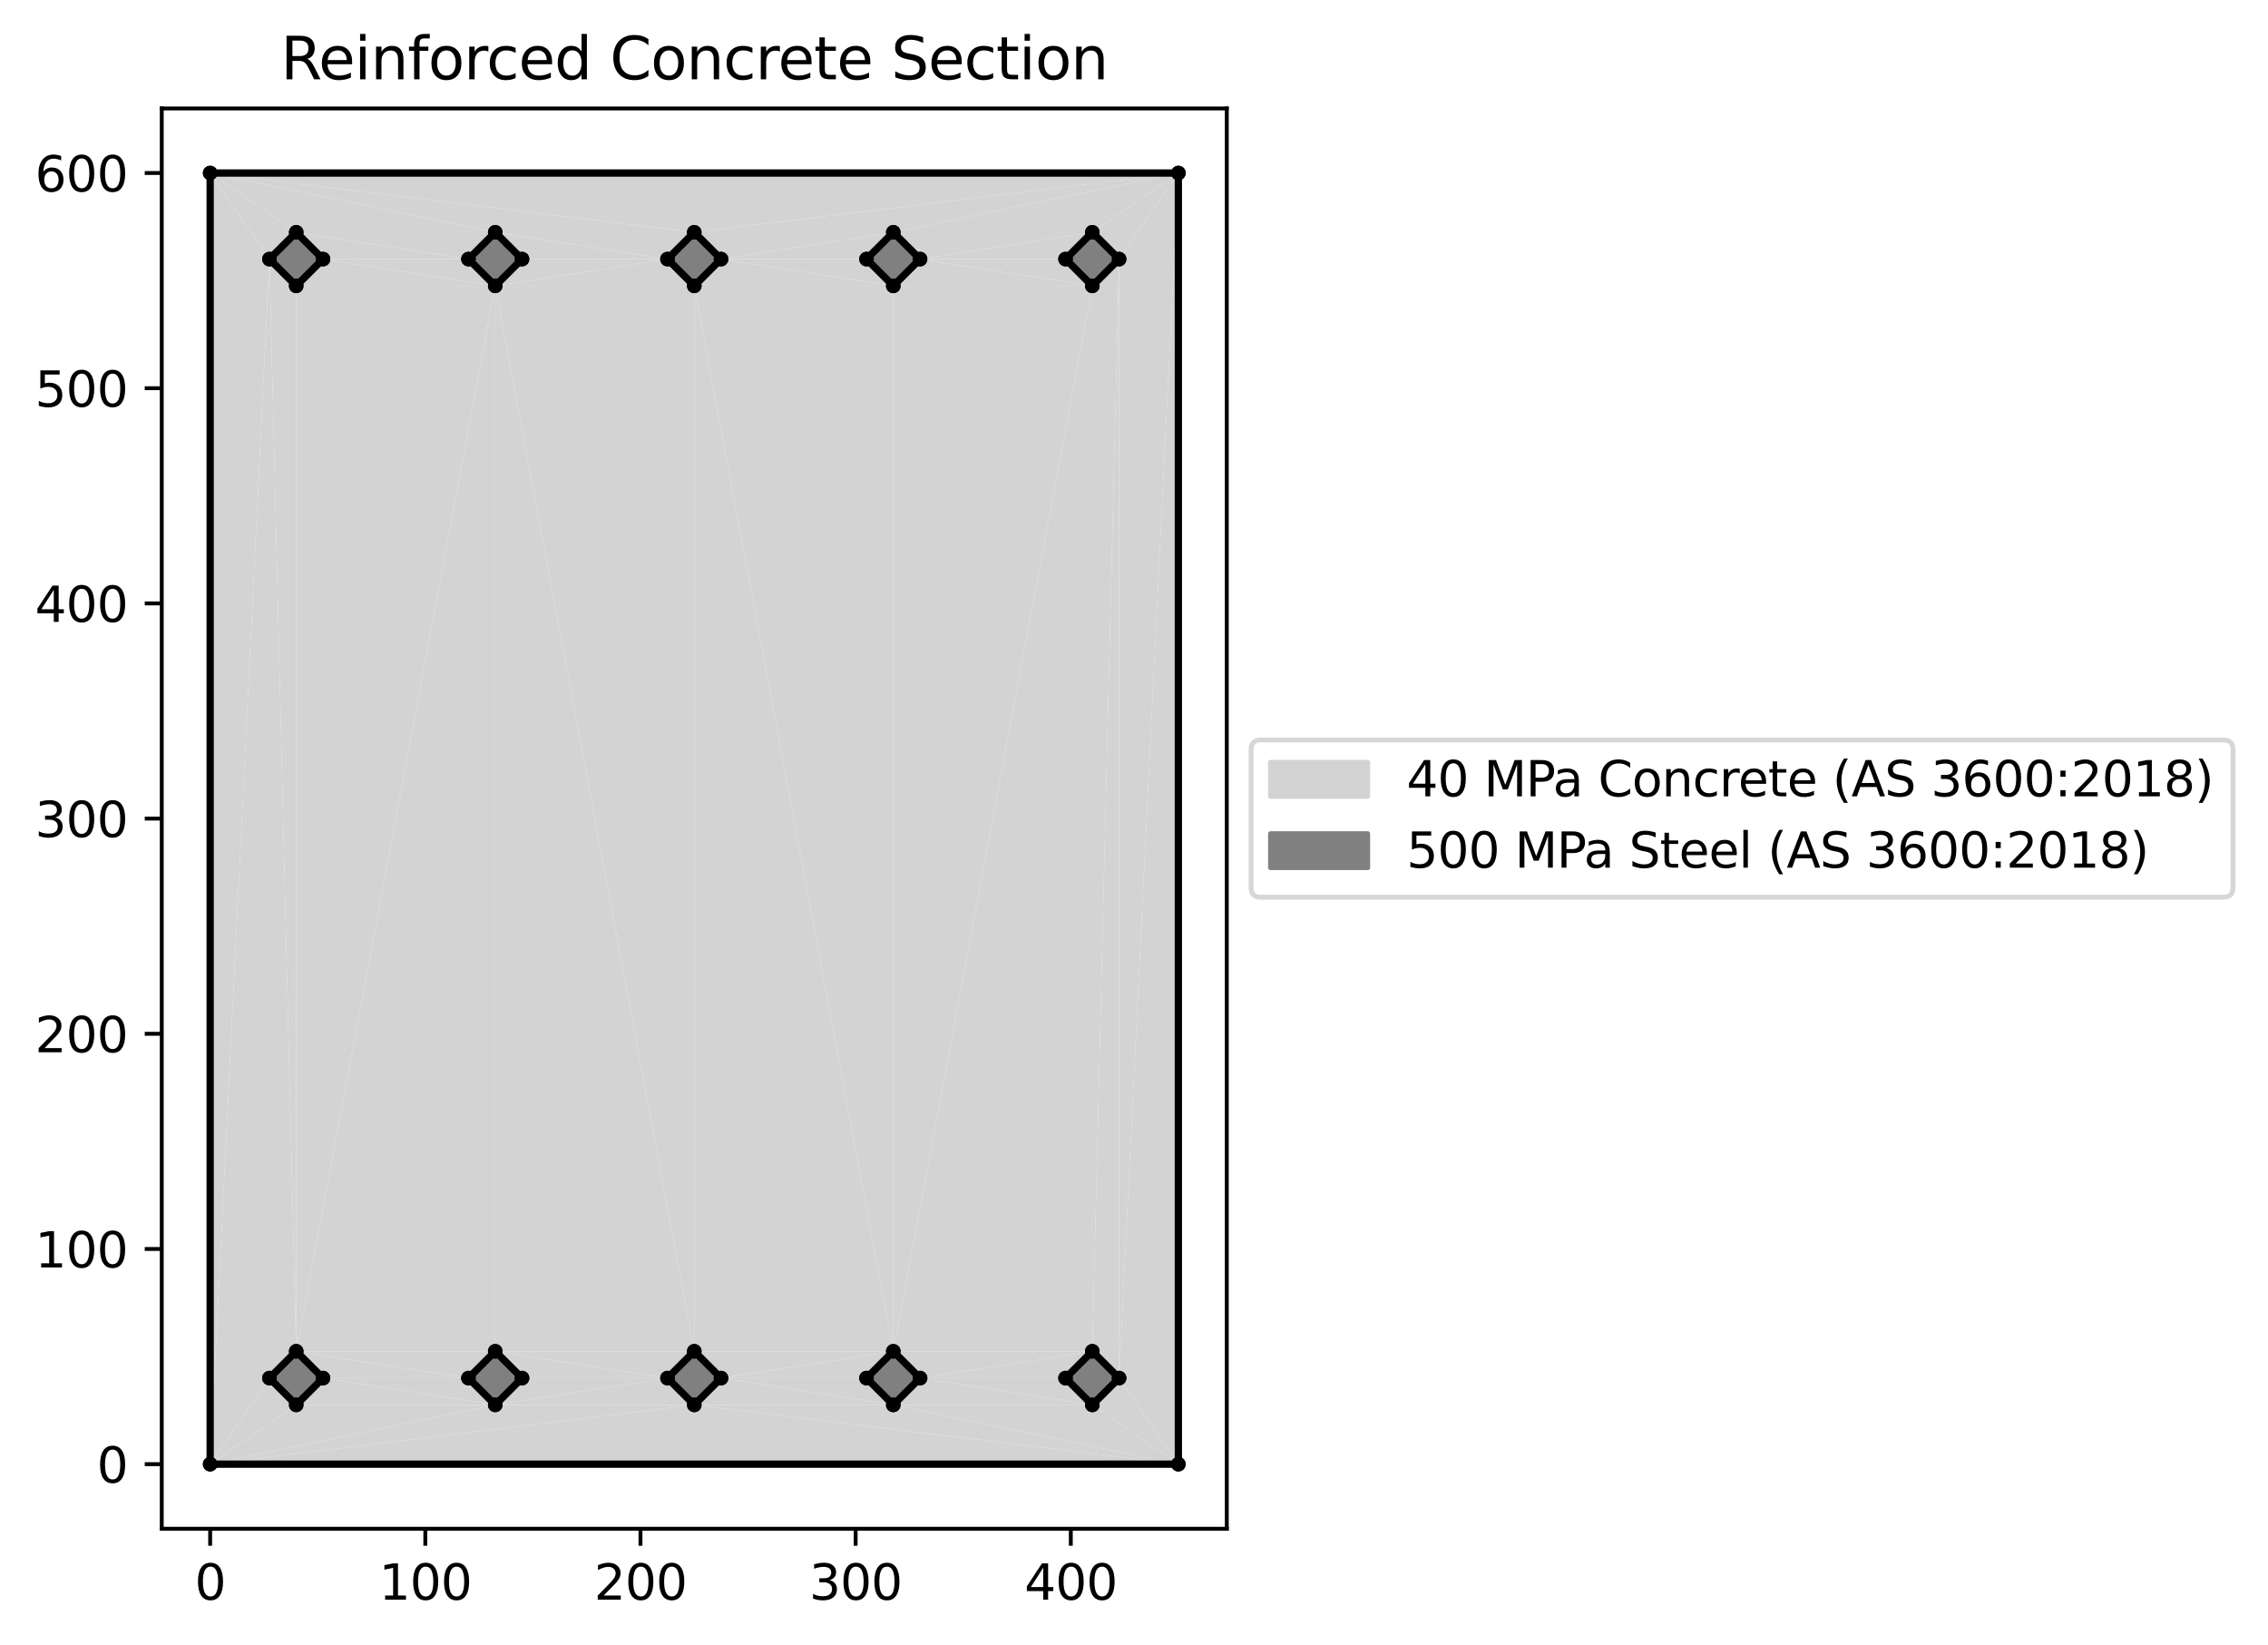 <?xml version="1.0" encoding="utf-8" standalone="no"?>
<!DOCTYPE svg PUBLIC "-//W3C//DTD SVG 1.1//EN"
  "http://www.w3.org/Graphics/SVG/1.1/DTD/svg11.dtd">
<svg xmlns:xlink="http://www.w3.org/1999/xlink" width="466.759pt" height="338.446pt" viewBox="0 0 466.759 338.446" xmlns="http://www.w3.org/2000/svg" version="1.1">
 <defs>
  <style type="text/css">*{stroke-linejoin: round; stroke-linecap: butt}</style>
 </defs>
 <g id="figure_1">
  <g id="patch_1">
   <path d="M 0 338.446 
L 466.759 338.446 
L 466.759 0 
L 0 0 
z
" style="fill: #ffffff"/>
  </g>
  <g id="axes_1">
   <g id="patch_2">
    <path d="M 33.288 314.568 
L 252.475 314.568 
L 252.475 22.318 
L 33.288 22.318 
z
" style="fill: #ffffff"/>
   </g>
   <g id="PolyCollection_1">
    <path d="M 43.251 301.284 
L 60.963 289.085 
L 55.45 283.572 
z
" clip-path="url(#p1fd5c9c5f3)" style="fill: #d3d3d3"/>
    <path d="M 60.963 289.085 
L 43.251 301.284 
L 101.922 289.085 
z
" clip-path="url(#p1fd5c9c5f3)" style="fill: #d3d3d3"/>
    <path d="M 60.963 278.059 
L 66.476 283.572 
L 96.409 283.572 
z
" clip-path="url(#p1fd5c9c5f3)" style="fill: #d3d3d3"/>
    <path d="M 55.45 283.572 
L 60.963 278.059 
L 55.45 53.314 
z
" clip-path="url(#p1fd5c9c5f3)" style="fill: #d3d3d3"/>
    <path d="M 60.963 289.085 
L 101.922 289.085 
L 66.476 283.572 
z
" clip-path="url(#p1fd5c9c5f3)" style="fill: #d3d3d3"/>
    <path d="M 43.251 301.284 
L 55.45 283.572 
L 55.45 53.314 
z
" clip-path="url(#p1fd5c9c5f3)" style="fill: #d3d3d3"/>
    <path d="M 101.922 289.085 
L 96.409 283.572 
L 66.476 283.572 
z
" clip-path="url(#p1fd5c9c5f3)" style="fill: #d3d3d3"/>
    <path d="M 142.881 289.085 
L 101.922 289.085 
L 43.251 301.284 
z
" clip-path="url(#p1fd5c9c5f3)" style="fill: #d3d3d3"/>
    <path d="M 137.368 283.572 
L 101.922 289.085 
L 142.881 289.085 
z
" clip-path="url(#p1fd5c9c5f3)" style="fill: #d3d3d3"/>
    <path d="M 101.922 278.059 
L 107.435 283.572 
L 137.368 283.572 
z
" clip-path="url(#p1fd5c9c5f3)" style="fill: #d3d3d3"/>
    <path d="M 137.368 283.572 
L 107.435 283.572 
L 101.922 289.085 
z
" clip-path="url(#p1fd5c9c5f3)" style="fill: #d3d3d3"/>
    <path d="M 101.922 278.059 
L 137.368 283.572 
L 142.881 278.059 
z
" clip-path="url(#p1fd5c9c5f3)" style="fill: #d3d3d3"/>
    <path d="M 96.409 283.572 
L 101.922 278.059 
L 60.963 278.059 
z
" clip-path="url(#p1fd5c9c5f3)" style="fill: #d3d3d3"/>
    <path d="M 43.251 301.284 
L 242.512 301.284 
L 142.881 289.085 
z
" clip-path="url(#p1fd5c9c5f3)" style="fill: #d3d3d3"/>
    <path d="M 60.963 278.059 
L 101.922 278.059 
L 101.922 58.827 
z
" clip-path="url(#p1fd5c9c5f3)" style="fill: #d3d3d3"/>
    <path d="M 55.45 53.314 
L 60.963 278.059 
L 60.963 58.827 
z
" clip-path="url(#p1fd5c9c5f3)" style="fill: #d3d3d3"/>
    <path d="M 55.45 53.314 
L 60.963 47.801 
L 43.251 35.602 
z
" clip-path="url(#p1fd5c9c5f3)" style="fill: #d3d3d3"/>
    <path d="M 60.963 47.801 
L 66.476 53.314 
L 96.409 53.314 
z
" clip-path="url(#p1fd5c9c5f3)" style="fill: #d3d3d3"/>
    <path d="M 43.251 35.602 
L 60.963 47.801 
L 101.922 47.801 
z
" clip-path="url(#p1fd5c9c5f3)" style="fill: #d3d3d3"/>
    <path d="M 60.963 58.827 
L 101.922 58.827 
L 66.476 53.314 
z
" clip-path="url(#p1fd5c9c5f3)" style="fill: #d3d3d3"/>
    <path d="M 43.251 35.602 
L 43.251 301.284 
L 55.45 53.314 
z
" clip-path="url(#p1fd5c9c5f3)" style="fill: #d3d3d3"/>
    <path d="M 66.476 53.314 
L 101.922 58.827 
L 96.409 53.314 
z
" clip-path="url(#p1fd5c9c5f3)" style="fill: #d3d3d3"/>
    <path d="M 60.963 58.827 
L 60.963 278.059 
L 101.922 58.827 
z
" clip-path="url(#p1fd5c9c5f3)" style="fill: #d3d3d3"/>
    <path d="M 137.368 53.314 
L 101.922 58.827 
L 142.881 58.827 
z
" clip-path="url(#p1fd5c9c5f3)" style="fill: #d3d3d3"/>
    <path d="M 101.922 47.801 
L 107.435 53.314 
L 137.368 53.314 
z
" clip-path="url(#p1fd5c9c5f3)" style="fill: #d3d3d3"/>
    <path d="M 137.368 53.314 
L 107.435 53.314 
L 101.922 58.827 
z
" clip-path="url(#p1fd5c9c5f3)" style="fill: #d3d3d3"/>
    <path d="M 43.251 35.602 
L 101.922 47.801 
L 142.881 47.801 
z
" clip-path="url(#p1fd5c9c5f3)" style="fill: #d3d3d3"/>
    <path d="M 101.922 58.827 
L 142.881 278.059 
L 142.881 58.827 
z
" clip-path="url(#p1fd5c9c5f3)" style="fill: #d3d3d3"/>
    <path d="M 96.409 53.314 
L 101.922 47.801 
L 60.963 47.801 
z
" clip-path="url(#p1fd5c9c5f3)" style="fill: #d3d3d3"/>
    <path d="M 101.922 58.827 
L 101.922 278.059 
L 142.881 278.059 
z
" clip-path="url(#p1fd5c9c5f3)" style="fill: #d3d3d3"/>
    <path d="M 142.881 47.801 
L 101.922 47.801 
L 137.368 53.314 
z
" clip-path="url(#p1fd5c9c5f3)" style="fill: #d3d3d3"/>
    <path d="M 148.394 283.572 
L 183.841 289.085 
L 178.328 283.572 
z
" clip-path="url(#p1fd5c9c5f3)" style="fill: #d3d3d3"/>
    <path d="M 148.394 283.572 
L 142.881 289.085 
L 183.841 289.085 
z
" clip-path="url(#p1fd5c9c5f3)" style="fill: #d3d3d3"/>
    <path d="M 183.841 278.059 
L 142.881 58.827 
L 142.881 278.059 
z
" clip-path="url(#p1fd5c9c5f3)" style="fill: #d3d3d3"/>
    <path d="M 183.841 278.059 
L 148.394 283.572 
L 178.328 283.572 
z
" clip-path="url(#p1fd5c9c5f3)" style="fill: #d3d3d3"/>
    <path d="M 183.841 58.827 
L 142.881 58.827 
L 183.841 278.059 
z
" clip-path="url(#p1fd5c9c5f3)" style="fill: #d3d3d3"/>
    <path d="M 183.841 278.059 
L 142.881 278.059 
L 148.394 283.572 
z
" clip-path="url(#p1fd5c9c5f3)" style="fill: #d3d3d3"/>
    <path d="M 183.841 289.085 
L 224.8 289.085 
L 189.353 283.572 
z
" clip-path="url(#p1fd5c9c5f3)" style="fill: #d3d3d3"/>
    <path d="M 224.8 289.085 
L 183.841 289.085 
L 242.512 301.284 
z
" clip-path="url(#p1fd5c9c5f3)" style="fill: #d3d3d3"/>
    <path d="M 224.8 289.085 
L 242.512 301.284 
L 230.313 283.572 
z
" clip-path="url(#p1fd5c9c5f3)" style="fill: #d3d3d3"/>
    <path d="M 189.353 283.572 
L 224.8 289.085 
L 219.287 283.572 
z
" clip-path="url(#p1fd5c9c5f3)" style="fill: #d3d3d3"/>
    <path d="M 224.8 58.827 
L 183.841 278.059 
L 224.8 278.059 
z
" clip-path="url(#p1fd5c9c5f3)" style="fill: #d3d3d3"/>
    <path d="M 219.287 283.572 
L 224.8 278.059 
L 189.353 283.572 
z
" clip-path="url(#p1fd5c9c5f3)" style="fill: #d3d3d3"/>
    <path d="M 224.8 278.059 
L 230.313 283.572 
L 230.313 53.314 
z
" clip-path="url(#p1fd5c9c5f3)" style="fill: #d3d3d3"/>
    <path d="M 189.353 283.572 
L 224.8 278.059 
L 183.841 278.059 
z
" clip-path="url(#p1fd5c9c5f3)" style="fill: #d3d3d3"/>
    <path d="M 142.881 289.085 
L 242.512 301.284 
L 183.841 289.085 
z
" clip-path="url(#p1fd5c9c5f3)" style="fill: #d3d3d3"/>
    <path d="M 242.512 35.602 
L 230.313 283.572 
L 242.512 301.284 
z
" clip-path="url(#p1fd5c9c5f3)" style="fill: #d3d3d3"/>
    <path d="M 148.394 53.314 
L 183.841 58.827 
L 178.328 53.314 
z
" clip-path="url(#p1fd5c9c5f3)" style="fill: #d3d3d3"/>
    <path d="M 183.841 58.827 
L 148.394 53.314 
L 142.881 58.827 
z
" clip-path="url(#p1fd5c9c5f3)" style="fill: #d3d3d3"/>
    <path d="M 148.394 53.314 
L 183.841 47.801 
L 142.881 47.801 
z
" clip-path="url(#p1fd5c9c5f3)" style="fill: #d3d3d3"/>
    <path d="M 183.841 47.801 
L 148.394 53.314 
L 178.328 53.314 
z
" clip-path="url(#p1fd5c9c5f3)" style="fill: #d3d3d3"/>
    <path d="M 142.881 47.801 
L 183.841 47.801 
L 242.512 35.602 
z
" clip-path="url(#p1fd5c9c5f3)" style="fill: #d3d3d3"/>
    <path d="M 189.353 53.314 
L 224.8 58.827 
L 219.287 53.314 
z
" clip-path="url(#p1fd5c9c5f3)" style="fill: #d3d3d3"/>
    <path d="M 224.8 58.827 
L 189.353 53.314 
L 183.841 58.827 
z
" clip-path="url(#p1fd5c9c5f3)" style="fill: #d3d3d3"/>
    <path d="M 189.353 53.314 
L 219.287 53.314 
L 224.8 47.801 
z
" clip-path="url(#p1fd5c9c5f3)" style="fill: #d3d3d3"/>
    <path d="M 224.8 47.801 
L 230.313 53.314 
L 242.512 35.602 
z
" clip-path="url(#p1fd5c9c5f3)" style="fill: #d3d3d3"/>
    <path d="M 242.512 35.602 
L 230.313 53.314 
L 230.313 283.572 
z
" clip-path="url(#p1fd5c9c5f3)" style="fill: #d3d3d3"/>
    <path d="M 242.512 35.602 
L 183.841 47.801 
L 224.8 47.801 
z
" clip-path="url(#p1fd5c9c5f3)" style="fill: #d3d3d3"/>
    <path d="M 224.8 58.827 
L 224.8 278.059 
L 230.313 53.314 
z
" clip-path="url(#p1fd5c9c5f3)" style="fill: #d3d3d3"/>
    <path d="M 224.8 47.801 
L 183.841 47.801 
L 189.353 53.314 
z
" clip-path="url(#p1fd5c9c5f3)" style="fill: #d3d3d3"/>
    <path d="M 183.841 58.827 
L 183.841 278.059 
L 224.8 58.827 
z
" clip-path="url(#p1fd5c9c5f3)" style="fill: #d3d3d3"/>
    <path d="M 142.881 47.801 
L 242.512 35.602 
L 43.251 35.602 
z
" clip-path="url(#p1fd5c9c5f3)" style="fill: #d3d3d3"/>
   </g>
   <g id="patch_3">
    <path d="M 60.963 58.827 
L 55.45 53.314 
L 60.963 47.801 
L 66.476 53.314 
" clip-path="url(#p1fd5c9c5f3)" style="fill: #808080; stroke: #808080; stroke-linejoin: miter"/>
   </g>
   <g id="patch_4">
    <path d="M 107.435 53.314 
L 101.922 58.827 
L 96.409 53.314 
L 101.922 47.801 
" clip-path="url(#p1fd5c9c5f3)" style="fill: #808080; stroke: #808080; stroke-linejoin: miter"/>
   </g>
   <g id="patch_5">
    <path d="M 142.881 47.801 
L 148.394 53.314 
L 142.881 58.827 
L 137.368 53.314 
" clip-path="url(#p1fd5c9c5f3)" style="fill: #808080; stroke: #808080; stroke-linejoin: miter"/>
   </g>
   <g id="patch_6">
    <path d="M 178.328 53.314 
L 183.841 47.801 
L 189.353 53.314 
L 183.841 58.827 
" clip-path="url(#p1fd5c9c5f3)" style="fill: #808080; stroke: #808080; stroke-linejoin: miter"/>
   </g>
   <g id="patch_7">
    <path d="M 224.8 58.827 
L 219.287 53.314 
L 224.8 47.801 
L 230.313 53.314 
" clip-path="url(#p1fd5c9c5f3)" style="fill: #808080; stroke: #808080; stroke-linejoin: miter"/>
   </g>
   <g id="patch_8">
    <path d="M 66.476 283.572 
L 60.963 289.085 
L 55.45 283.572 
L 60.963 278.059 
" clip-path="url(#p1fd5c9c5f3)" style="fill: #808080; stroke: #808080; stroke-linejoin: miter"/>
   </g>
   <g id="patch_9">
    <path d="M 101.922 278.059 
L 107.435 283.572 
L 101.922 289.085 
L 96.409 283.572 
" clip-path="url(#p1fd5c9c5f3)" style="fill: #808080; stroke: #808080; stroke-linejoin: miter"/>
   </g>
   <g id="patch_10">
    <path d="M 137.368 283.572 
L 142.881 278.059 
L 148.394 283.572 
L 142.881 289.085 
" clip-path="url(#p1fd5c9c5f3)" style="fill: #808080; stroke: #808080; stroke-linejoin: miter"/>
   </g>
   <g id="patch_11">
    <path d="M 183.841 289.085 
L 178.328 283.572 
L 183.841 278.059 
L 189.353 283.572 
" clip-path="url(#p1fd5c9c5f3)" style="fill: #808080; stroke: #808080; stroke-linejoin: miter"/>
   </g>
   <g id="patch_12">
    <path d="M 230.313 283.572 
L 224.8 278.059 
L 219.287 283.572 
L 224.8 289.085 
" clip-path="url(#p1fd5c9c5f3)" style="fill: #808080; stroke: #808080; stroke-linejoin: miter"/>
   </g>
   <g id="matplotlib.axis_1">
    <g id="xtick_1">
     <g id="line2d_1">
      <defs>
       <path id="mef4ff94ea7" d="M 0 0 
L 0 3.5 
" style="stroke: #000000; stroke-width: 0.8"/>
      </defs>
      <g>
       <use xlink:href="#mef4ff94ea7" x="43.251" y="314.568" style="stroke: #000000; stroke-width: 0.8"/>
      </g>
     </g>
     <g id="text_1">
      <!-- 0 -->
      <g transform="translate(40.069 329.167)scale(0.1 -0.1)">
       <defs>
        <path id="DejaVuSans-30" d="M 2034 4250 
Q 1547 4250 1301 3770 
Q 1056 3291 1056 2328 
Q 1056 1369 1301 889 
Q 1547 409 2034 409 
Q 2525 409 2770 889 
Q 3016 1369 3016 2328 
Q 3016 3291 2770 3770 
Q 2525 4250 2034 4250 
z
M 2034 4750 
Q 2819 4750 3233 4129 
Q 3647 3509 3647 2328 
Q 3647 1150 3233 529 
Q 2819 -91 2034 -91 
Q 1250 -91 836 529 
Q 422 1150 422 2328 
Q 422 3509 836 4129 
Q 1250 4750 2034 4750 
z
" transform="scale(0.016)"/>
       </defs>
       <use xlink:href="#DejaVuSans-30"/>
      </g>
     </g>
    </g>
    <g id="xtick_2">
     <g id="line2d_2">
      <g>
       <use xlink:href="#mef4ff94ea7" x="87.531" y="314.568" style="stroke: #000000; stroke-width: 0.8"/>
      </g>
     </g>
     <g id="text_2">
      <!-- 100 -->
      <g transform="translate(77.987 329.167)scale(0.1 -0.1)">
       <defs>
        <path id="DejaVuSans-31" d="M 794 531 
L 1825 531 
L 1825 4091 
L 703 3866 
L 703 4441 
L 1819 4666 
L 2450 4666 
L 2450 531 
L 3481 531 
L 3481 0 
L 794 0 
L 794 531 
z
" transform="scale(0.016)"/>
       </defs>
       <use xlink:href="#DejaVuSans-31"/>
       <use xlink:href="#DejaVuSans-30" x="63.623"/>
       <use xlink:href="#DejaVuSans-30" x="127.246"/>
      </g>
     </g>
    </g>
    <g id="xtick_3">
     <g id="line2d_3">
      <g>
       <use xlink:href="#mef4ff94ea7" x="131.811" y="314.568" style="stroke: #000000; stroke-width: 0.8"/>
      </g>
     </g>
     <g id="text_3">
      <!-- 200 -->
      <g transform="translate(122.267 329.167)scale(0.1 -0.1)">
       <defs>
        <path id="DejaVuSans-32" d="M 1228 531 
L 3431 531 
L 3431 0 
L 469 0 
L 469 531 
Q 828 903 1448 1529 
Q 2069 2156 2228 2338 
Q 2531 2678 2651 2914 
Q 2772 3150 2772 3378 
Q 2772 3750 2511 3984 
Q 2250 4219 1831 4219 
Q 1534 4219 1204 4116 
Q 875 4013 500 3803 
L 500 4441 
Q 881 4594 1212 4672 
Q 1544 4750 1819 4750 
Q 2544 4750 2975 4387 
Q 3406 4025 3406 3419 
Q 3406 3131 3298 2873 
Q 3191 2616 2906 2266 
Q 2828 2175 2409 1742 
Q 1991 1309 1228 531 
z
" transform="scale(0.016)"/>
       </defs>
       <use xlink:href="#DejaVuSans-32"/>
       <use xlink:href="#DejaVuSans-30" x="63.623"/>
       <use xlink:href="#DejaVuSans-30" x="127.246"/>
      </g>
     </g>
    </g>
    <g id="xtick_4">
     <g id="line2d_4">
      <g>
       <use xlink:href="#mef4ff94ea7" x="176.091" y="314.568" style="stroke: #000000; stroke-width: 0.8"/>
      </g>
     </g>
     <g id="text_4">
      <!-- 300 -->
      <g transform="translate(166.548 329.167)scale(0.1 -0.1)">
       <defs>
        <path id="DejaVuSans-33" d="M 2597 2516 
Q 3050 2419 3304 2112 
Q 3559 1806 3559 1356 
Q 3559 666 3084 287 
Q 2609 -91 1734 -91 
Q 1441 -91 1130 -33 
Q 819 25 488 141 
L 488 750 
Q 750 597 1062 519 
Q 1375 441 1716 441 
Q 2309 441 2620 675 
Q 2931 909 2931 1356 
Q 2931 1769 2642 2001 
Q 2353 2234 1838 2234 
L 1294 2234 
L 1294 2753 
L 1863 2753 
Q 2328 2753 2575 2939 
Q 2822 3125 2822 3475 
Q 2822 3834 2567 4026 
Q 2313 4219 1838 4219 
Q 1578 4219 1281 4162 
Q 984 4106 628 3988 
L 628 4550 
Q 988 4650 1302 4700 
Q 1616 4750 1894 4750 
Q 2613 4750 3031 4423 
Q 3450 4097 3450 3541 
Q 3450 3153 3228 2886 
Q 3006 2619 2597 2516 
z
" transform="scale(0.016)"/>
       </defs>
       <use xlink:href="#DejaVuSans-33"/>
       <use xlink:href="#DejaVuSans-30" x="63.623"/>
       <use xlink:href="#DejaVuSans-30" x="127.246"/>
      </g>
     </g>
    </g>
    <g id="xtick_5">
     <g id="line2d_5">
      <g>
       <use xlink:href="#mef4ff94ea7" x="220.372" y="314.568" style="stroke: #000000; stroke-width: 0.8"/>
      </g>
     </g>
     <g id="text_5">
      <!-- 400 -->
      <g transform="translate(210.828 329.167)scale(0.1 -0.1)">
       <defs>
        <path id="DejaVuSans-34" d="M 2419 4116 
L 825 1625 
L 2419 1625 
L 2419 4116 
z
M 2253 4666 
L 3047 4666 
L 3047 1625 
L 3713 1625 
L 3713 1100 
L 3047 1100 
L 3047 0 
L 2419 0 
L 2419 1100 
L 313 1100 
L 313 1709 
L 2253 4666 
z
" transform="scale(0.016)"/>
       </defs>
       <use xlink:href="#DejaVuSans-34"/>
       <use xlink:href="#DejaVuSans-30" x="63.623"/>
       <use xlink:href="#DejaVuSans-30" x="127.246"/>
      </g>
     </g>
    </g>
   </g>
   <g id="matplotlib.axis_2">
    <g id="ytick_1">
     <g id="line2d_6">
      <defs>
       <path id="mfecea14edd" d="M 0 0 
L -3.5 0 
" style="stroke: #000000; stroke-width: 0.8"/>
      </defs>
      <g>
       <use xlink:href="#mfecea14edd" x="33.288" y="301.284" style="stroke: #000000; stroke-width: 0.8"/>
      </g>
     </g>
     <g id="text_6">
      <!-- 0 -->
      <g transform="translate(19.925 305.083)scale(0.1 -0.1)">
       <use xlink:href="#DejaVuSans-30"/>
      </g>
     </g>
    </g>
    <g id="ytick_2">
     <g id="line2d_7">
      <g>
       <use xlink:href="#mfecea14edd" x="33.288" y="257.004" style="stroke: #000000; stroke-width: 0.8"/>
      </g>
     </g>
     <g id="text_7">
      <!-- 100 -->
      <g transform="translate(7.2 260.803)scale(0.1 -0.1)">
       <use xlink:href="#DejaVuSans-31"/>
       <use xlink:href="#DejaVuSans-30" x="63.623"/>
       <use xlink:href="#DejaVuSans-30" x="127.246"/>
      </g>
     </g>
    </g>
    <g id="ytick_3">
     <g id="line2d_8">
      <g>
       <use xlink:href="#mfecea14edd" x="33.288" y="212.723" style="stroke: #000000; stroke-width: 0.8"/>
      </g>
     </g>
     <g id="text_8">
      <!-- 200 -->
      <g transform="translate(7.2 216.523)scale(0.1 -0.1)">
       <use xlink:href="#DejaVuSans-32"/>
       <use xlink:href="#DejaVuSans-30" x="63.623"/>
       <use xlink:href="#DejaVuSans-30" x="127.246"/>
      </g>
     </g>
    </g>
    <g id="ytick_4">
     <g id="line2d_9">
      <g>
       <use xlink:href="#mfecea14edd" x="33.288" y="168.443" style="stroke: #000000; stroke-width: 0.8"/>
      </g>
     </g>
     <g id="text_9">
      <!-- 300 -->
      <g transform="translate(7.2 172.242)scale(0.1 -0.1)">
       <use xlink:href="#DejaVuSans-33"/>
       <use xlink:href="#DejaVuSans-30" x="63.623"/>
       <use xlink:href="#DejaVuSans-30" x="127.246"/>
      </g>
     </g>
    </g>
    <g id="ytick_5">
     <g id="line2d_10">
      <g>
       <use xlink:href="#mfecea14edd" x="33.288" y="124.163" style="stroke: #000000; stroke-width: 0.8"/>
      </g>
     </g>
     <g id="text_10">
      <!-- 400 -->
      <g transform="translate(7.2 127.962)scale(0.1 -0.1)">
       <use xlink:href="#DejaVuSans-34"/>
       <use xlink:href="#DejaVuSans-30" x="63.623"/>
       <use xlink:href="#DejaVuSans-30" x="127.246"/>
      </g>
     </g>
    </g>
    <g id="ytick_6">
     <g id="line2d_11">
      <g>
       <use xlink:href="#mfecea14edd" x="33.288" y="79.883" style="stroke: #000000; stroke-width: 0.8"/>
      </g>
     </g>
     <g id="text_11">
      <!-- 500 -->
      <g transform="translate(7.2 83.682)scale(0.1 -0.1)">
       <defs>
        <path id="DejaVuSans-35" d="M 691 4666 
L 3169 4666 
L 3169 4134 
L 1269 4134 
L 1269 2991 
Q 1406 3038 1543 3061 
Q 1681 3084 1819 3084 
Q 2600 3084 3056 2656 
Q 3513 2228 3513 1497 
Q 3513 744 3044 326 
Q 2575 -91 1722 -91 
Q 1428 -91 1123 -41 
Q 819 9 494 109 
L 494 744 
Q 775 591 1075 516 
Q 1375 441 1709 441 
Q 2250 441 2565 725 
Q 2881 1009 2881 1497 
Q 2881 1984 2565 2268 
Q 2250 2553 1709 2553 
Q 1456 2553 1204 2497 
Q 953 2441 691 2322 
L 691 4666 
z
" transform="scale(0.016)"/>
       </defs>
       <use xlink:href="#DejaVuSans-35"/>
       <use xlink:href="#DejaVuSans-30" x="63.623"/>
       <use xlink:href="#DejaVuSans-30" x="127.246"/>
      </g>
     </g>
    </g>
    <g id="ytick_7">
     <g id="line2d_12">
      <g>
       <use xlink:href="#mfecea14edd" x="33.288" y="35.602" style="stroke: #000000; stroke-width: 0.8"/>
      </g>
     </g>
     <g id="text_12">
      <!-- 600 -->
      <g transform="translate(7.2 39.401)scale(0.1 -0.1)">
       <defs>
        <path id="DejaVuSans-36" d="M 2113 2584 
Q 1688 2584 1439 2293 
Q 1191 2003 1191 1497 
Q 1191 994 1439 701 
Q 1688 409 2113 409 
Q 2538 409 2786 701 
Q 3034 994 3034 1497 
Q 3034 2003 2786 2293 
Q 2538 2584 2113 2584 
z
M 3366 4563 
L 3366 3988 
Q 3128 4100 2886 4159 
Q 2644 4219 2406 4219 
Q 1781 4219 1451 3797 
Q 1122 3375 1075 2522 
Q 1259 2794 1537 2939 
Q 1816 3084 2150 3084 
Q 2853 3084 3261 2657 
Q 3669 2231 3669 1497 
Q 3669 778 3244 343 
Q 2819 -91 2113 -91 
Q 1303 -91 875 529 
Q 447 1150 447 2328 
Q 447 3434 972 4092 
Q 1497 4750 2381 4750 
Q 2619 4750 2861 4703 
Q 3103 4656 3366 4563 
z
" transform="scale(0.016)"/>
       </defs>
       <use xlink:href="#DejaVuSans-36"/>
       <use xlink:href="#DejaVuSans-30" x="63.623"/>
       <use xlink:href="#DejaVuSans-30" x="127.246"/>
      </g>
     </g>
    </g>
   </g>
   <g id="line2d_13">
    <path d="M 242.512 35.602 
L 242.512 301.284 
" clip-path="url(#p1fd5c9c5f3)" style="fill: none; stroke: #000000; stroke-width: 1.5; stroke-linecap: square"/>
    <defs>
     <path id="me95472e36b" d="M 0 1 
C 0.265 1 0.52 0.895 0.707 0.707 
C 0.895 0.52 1 0.265 1 0 
C 1 -0.265 0.895 -0.52 0.707 -0.707 
C 0.52 -0.895 0.265 -1 0 -1 
C -0.265 -1 -0.52 -0.895 -0.707 -0.707 
C -0.895 -0.52 -1 -0.265 -1 0 
C -1 0.265 -0.895 0.52 -0.707 0.707 
C -0.52 0.895 -0.265 1 0 1 
z
" style="stroke: #000000"/>
    </defs>
    <g clip-path="url(#p1fd5c9c5f3)">
     <use xlink:href="#me95472e36b" x="242.512" y="35.602" style="stroke: #000000"/>
     <use xlink:href="#me95472e36b" x="242.512" y="301.284" style="stroke: #000000"/>
    </g>
   </g>
   <g id="line2d_14">
    <path d="M 242.512 301.284 
L 43.251 301.284 
" clip-path="url(#p1fd5c9c5f3)" style="fill: none; stroke: #000000; stroke-width: 1.5; stroke-linecap: square"/>
    <g clip-path="url(#p1fd5c9c5f3)">
     <use xlink:href="#me95472e36b" x="242.512" y="301.284" style="stroke: #000000"/>
     <use xlink:href="#me95472e36b" x="43.251" y="301.284" style="stroke: #000000"/>
    </g>
   </g>
   <g id="line2d_15">
    <path d="M 43.251 301.284 
L 43.251 35.602 
" clip-path="url(#p1fd5c9c5f3)" style="fill: none; stroke: #000000; stroke-width: 1.5; stroke-linecap: square"/>
    <g clip-path="url(#p1fd5c9c5f3)">
     <use xlink:href="#me95472e36b" x="43.251" y="301.284" style="stroke: #000000"/>
     <use xlink:href="#me95472e36b" x="43.251" y="35.602" style="stroke: #000000"/>
    </g>
   </g>
   <g id="line2d_16">
    <path d="M 43.251 35.602 
L 242.512 35.602 
" clip-path="url(#p1fd5c9c5f3)" style="fill: none; stroke: #000000; stroke-width: 1.5; stroke-linecap: square"/>
    <g clip-path="url(#p1fd5c9c5f3)">
     <use xlink:href="#me95472e36b" x="43.251" y="35.602" style="stroke: #000000"/>
     <use xlink:href="#me95472e36b" x="242.512" y="35.602" style="stroke: #000000"/>
    </g>
   </g>
   <g id="line2d_17">
    <path d="M 55.45 53.314 
L 60.963 58.827 
" clip-path="url(#p1fd5c9c5f3)" style="fill: none; stroke: #000000; stroke-width: 1.5; stroke-linecap: square"/>
    <g clip-path="url(#p1fd5c9c5f3)">
     <use xlink:href="#me95472e36b" x="55.45" y="53.314" style="stroke: #000000"/>
     <use xlink:href="#me95472e36b" x="60.963" y="58.827" style="stroke: #000000"/>
    </g>
   </g>
   <g id="line2d_18">
    <path d="M 60.963 58.827 
L 66.476 53.314 
" clip-path="url(#p1fd5c9c5f3)" style="fill: none; stroke: #000000; stroke-width: 1.5; stroke-linecap: square"/>
    <g clip-path="url(#p1fd5c9c5f3)">
     <use xlink:href="#me95472e36b" x="60.963" y="58.827" style="stroke: #000000"/>
     <use xlink:href="#me95472e36b" x="66.476" y="53.314" style="stroke: #000000"/>
    </g>
   </g>
   <g id="line2d_19">
    <path d="M 66.476 53.314 
L 60.963 47.801 
" clip-path="url(#p1fd5c9c5f3)" style="fill: none; stroke: #000000; stroke-width: 1.5; stroke-linecap: square"/>
    <g clip-path="url(#p1fd5c9c5f3)">
     <use xlink:href="#me95472e36b" x="66.476" y="53.314" style="stroke: #000000"/>
     <use xlink:href="#me95472e36b" x="60.963" y="47.801" style="stroke: #000000"/>
    </g>
   </g>
   <g id="line2d_20">
    <path d="M 60.963 47.801 
L 55.45 53.314 
" clip-path="url(#p1fd5c9c5f3)" style="fill: none; stroke: #000000; stroke-width: 1.5; stroke-linecap: square"/>
    <g clip-path="url(#p1fd5c9c5f3)">
     <use xlink:href="#me95472e36b" x="60.963" y="47.801" style="stroke: #000000"/>
     <use xlink:href="#me95472e36b" x="55.45" y="53.314" style="stroke: #000000"/>
    </g>
   </g>
   <g id="line2d_21">
    <path d="M 101.922 47.801 
L 96.409 53.314 
" clip-path="url(#p1fd5c9c5f3)" style="fill: none; stroke: #000000; stroke-width: 1.5; stroke-linecap: square"/>
    <g clip-path="url(#p1fd5c9c5f3)">
     <use xlink:href="#me95472e36b" x="101.922" y="47.801" style="stroke: #000000"/>
     <use xlink:href="#me95472e36b" x="96.409" y="53.314" style="stroke: #000000"/>
    </g>
   </g>
   <g id="line2d_22">
    <path d="M 96.409 53.314 
L 101.922 58.827 
" clip-path="url(#p1fd5c9c5f3)" style="fill: none; stroke: #000000; stroke-width: 1.5; stroke-linecap: square"/>
    <g clip-path="url(#p1fd5c9c5f3)">
     <use xlink:href="#me95472e36b" x="96.409" y="53.314" style="stroke: #000000"/>
     <use xlink:href="#me95472e36b" x="101.922" y="58.827" style="stroke: #000000"/>
    </g>
   </g>
   <g id="line2d_23">
    <path d="M 101.922 58.827 
L 107.435 53.314 
" clip-path="url(#p1fd5c9c5f3)" style="fill: none; stroke: #000000; stroke-width: 1.5; stroke-linecap: square"/>
    <g clip-path="url(#p1fd5c9c5f3)">
     <use xlink:href="#me95472e36b" x="101.922" y="58.827" style="stroke: #000000"/>
     <use xlink:href="#me95472e36b" x="107.435" y="53.314" style="stroke: #000000"/>
    </g>
   </g>
   <g id="line2d_24">
    <path d="M 107.435 53.314 
L 101.922 47.801 
" clip-path="url(#p1fd5c9c5f3)" style="fill: none; stroke: #000000; stroke-width: 1.5; stroke-linecap: square"/>
    <g clip-path="url(#p1fd5c9c5f3)">
     <use xlink:href="#me95472e36b" x="107.435" y="53.314" style="stroke: #000000"/>
     <use xlink:href="#me95472e36b" x="101.922" y="47.801" style="stroke: #000000"/>
    </g>
   </g>
   <g id="line2d_25">
    <path d="M 148.394 53.314 
L 142.881 47.801 
" clip-path="url(#p1fd5c9c5f3)" style="fill: none; stroke: #000000; stroke-width: 1.5; stroke-linecap: square"/>
    <g clip-path="url(#p1fd5c9c5f3)">
     <use xlink:href="#me95472e36b" x="148.394" y="53.314" style="stroke: #000000"/>
     <use xlink:href="#me95472e36b" x="142.881" y="47.801" style="stroke: #000000"/>
    </g>
   </g>
   <g id="line2d_26">
    <path d="M 142.881 47.801 
L 137.368 53.314 
" clip-path="url(#p1fd5c9c5f3)" style="fill: none; stroke: #000000; stroke-width: 1.5; stroke-linecap: square"/>
    <g clip-path="url(#p1fd5c9c5f3)">
     <use xlink:href="#me95472e36b" x="142.881" y="47.801" style="stroke: #000000"/>
     <use xlink:href="#me95472e36b" x="137.368" y="53.314" style="stroke: #000000"/>
    </g>
   </g>
   <g id="line2d_27">
    <path d="M 137.368 53.314 
L 142.881 58.827 
" clip-path="url(#p1fd5c9c5f3)" style="fill: none; stroke: #000000; stroke-width: 1.5; stroke-linecap: square"/>
    <g clip-path="url(#p1fd5c9c5f3)">
     <use xlink:href="#me95472e36b" x="137.368" y="53.314" style="stroke: #000000"/>
     <use xlink:href="#me95472e36b" x="142.881" y="58.827" style="stroke: #000000"/>
    </g>
   </g>
   <g id="line2d_28">
    <path d="M 142.881 58.827 
L 148.394 53.314 
" clip-path="url(#p1fd5c9c5f3)" style="fill: none; stroke: #000000; stroke-width: 1.5; stroke-linecap: square"/>
    <g clip-path="url(#p1fd5c9c5f3)">
     <use xlink:href="#me95472e36b" x="142.881" y="58.827" style="stroke: #000000"/>
     <use xlink:href="#me95472e36b" x="148.394" y="53.314" style="stroke: #000000"/>
    </g>
   </g>
   <g id="line2d_29">
    <path d="M 183.841 58.827 
L 189.353 53.314 
" clip-path="url(#p1fd5c9c5f3)" style="fill: none; stroke: #000000; stroke-width: 1.5; stroke-linecap: square"/>
    <g clip-path="url(#p1fd5c9c5f3)">
     <use xlink:href="#me95472e36b" x="183.841" y="58.827" style="stroke: #000000"/>
     <use xlink:href="#me95472e36b" x="189.353" y="53.314" style="stroke: #000000"/>
    </g>
   </g>
   <g id="line2d_30">
    <path d="M 189.353 53.314 
L 183.841 47.801 
" clip-path="url(#p1fd5c9c5f3)" style="fill: none; stroke: #000000; stroke-width: 1.5; stroke-linecap: square"/>
    <g clip-path="url(#p1fd5c9c5f3)">
     <use xlink:href="#me95472e36b" x="189.353" y="53.314" style="stroke: #000000"/>
     <use xlink:href="#me95472e36b" x="183.841" y="47.801" style="stroke: #000000"/>
    </g>
   </g>
   <g id="line2d_31">
    <path d="M 183.841 47.801 
L 178.328 53.314 
" clip-path="url(#p1fd5c9c5f3)" style="fill: none; stroke: #000000; stroke-width: 1.5; stroke-linecap: square"/>
    <g clip-path="url(#p1fd5c9c5f3)">
     <use xlink:href="#me95472e36b" x="183.841" y="47.801" style="stroke: #000000"/>
     <use xlink:href="#me95472e36b" x="178.328" y="53.314" style="stroke: #000000"/>
    </g>
   </g>
   <g id="line2d_32">
    <path d="M 178.328 53.314 
L 183.841 58.827 
" clip-path="url(#p1fd5c9c5f3)" style="fill: none; stroke: #000000; stroke-width: 1.5; stroke-linecap: square"/>
    <g clip-path="url(#p1fd5c9c5f3)">
     <use xlink:href="#me95472e36b" x="178.328" y="53.314" style="stroke: #000000"/>
     <use xlink:href="#me95472e36b" x="183.841" y="58.827" style="stroke: #000000"/>
    </g>
   </g>
   <g id="line2d_33">
    <path d="M 219.287 53.314 
L 224.8 58.827 
" clip-path="url(#p1fd5c9c5f3)" style="fill: none; stroke: #000000; stroke-width: 1.5; stroke-linecap: square"/>
    <g clip-path="url(#p1fd5c9c5f3)">
     <use xlink:href="#me95472e36b" x="219.287" y="53.314" style="stroke: #000000"/>
     <use xlink:href="#me95472e36b" x="224.8" y="58.827" style="stroke: #000000"/>
    </g>
   </g>
   <g id="line2d_34">
    <path d="M 224.8 58.827 
L 230.313 53.314 
" clip-path="url(#p1fd5c9c5f3)" style="fill: none; stroke: #000000; stroke-width: 1.5; stroke-linecap: square"/>
    <g clip-path="url(#p1fd5c9c5f3)">
     <use xlink:href="#me95472e36b" x="224.8" y="58.827" style="stroke: #000000"/>
     <use xlink:href="#me95472e36b" x="230.313" y="53.314" style="stroke: #000000"/>
    </g>
   </g>
   <g id="line2d_35">
    <path d="M 230.313 53.314 
L 224.8 47.801 
" clip-path="url(#p1fd5c9c5f3)" style="fill: none; stroke: #000000; stroke-width: 1.5; stroke-linecap: square"/>
    <g clip-path="url(#p1fd5c9c5f3)">
     <use xlink:href="#me95472e36b" x="230.313" y="53.314" style="stroke: #000000"/>
     <use xlink:href="#me95472e36b" x="224.8" y="47.801" style="stroke: #000000"/>
    </g>
   </g>
   <g id="line2d_36">
    <path d="M 224.8 47.801 
L 219.287 53.314 
" clip-path="url(#p1fd5c9c5f3)" style="fill: none; stroke: #000000; stroke-width: 1.5; stroke-linecap: square"/>
    <g clip-path="url(#p1fd5c9c5f3)">
     <use xlink:href="#me95472e36b" x="224.8" y="47.801" style="stroke: #000000"/>
     <use xlink:href="#me95472e36b" x="219.287" y="53.314" style="stroke: #000000"/>
    </g>
   </g>
   <g id="line2d_37">
    <path d="M 60.963 278.059 
L 55.45 283.572 
" clip-path="url(#p1fd5c9c5f3)" style="fill: none; stroke: #000000; stroke-width: 1.5; stroke-linecap: square"/>
    <g clip-path="url(#p1fd5c9c5f3)">
     <use xlink:href="#me95472e36b" x="60.963" y="278.059" style="stroke: #000000"/>
     <use xlink:href="#me95472e36b" x="55.45" y="283.572" style="stroke: #000000"/>
    </g>
   </g>
   <g id="line2d_38">
    <path d="M 55.45 283.572 
L 60.963 289.085 
" clip-path="url(#p1fd5c9c5f3)" style="fill: none; stroke: #000000; stroke-width: 1.5; stroke-linecap: square"/>
    <g clip-path="url(#p1fd5c9c5f3)">
     <use xlink:href="#me95472e36b" x="55.45" y="283.572" style="stroke: #000000"/>
     <use xlink:href="#me95472e36b" x="60.963" y="289.085" style="stroke: #000000"/>
    </g>
   </g>
   <g id="line2d_39">
    <path d="M 60.963 289.085 
L 66.476 283.572 
" clip-path="url(#p1fd5c9c5f3)" style="fill: none; stroke: #000000; stroke-width: 1.5; stroke-linecap: square"/>
    <g clip-path="url(#p1fd5c9c5f3)">
     <use xlink:href="#me95472e36b" x="60.963" y="289.085" style="stroke: #000000"/>
     <use xlink:href="#me95472e36b" x="66.476" y="283.572" style="stroke: #000000"/>
    </g>
   </g>
   <g id="line2d_40">
    <path d="M 66.476 283.572 
L 60.963 278.059 
" clip-path="url(#p1fd5c9c5f3)" style="fill: none; stroke: #000000; stroke-width: 1.5; stroke-linecap: square"/>
    <g clip-path="url(#p1fd5c9c5f3)">
     <use xlink:href="#me95472e36b" x="66.476" y="283.572" style="stroke: #000000"/>
     <use xlink:href="#me95472e36b" x="60.963" y="278.059" style="stroke: #000000"/>
    </g>
   </g>
   <g id="line2d_41">
    <path d="M 107.435 283.572 
L 101.922 278.059 
" clip-path="url(#p1fd5c9c5f3)" style="fill: none; stroke: #000000; stroke-width: 1.5; stroke-linecap: square"/>
    <g clip-path="url(#p1fd5c9c5f3)">
     <use xlink:href="#me95472e36b" x="107.435" y="283.572" style="stroke: #000000"/>
     <use xlink:href="#me95472e36b" x="101.922" y="278.059" style="stroke: #000000"/>
    </g>
   </g>
   <g id="line2d_42">
    <path d="M 101.922 278.059 
L 96.409 283.572 
" clip-path="url(#p1fd5c9c5f3)" style="fill: none; stroke: #000000; stroke-width: 1.5; stroke-linecap: square"/>
    <g clip-path="url(#p1fd5c9c5f3)">
     <use xlink:href="#me95472e36b" x="101.922" y="278.059" style="stroke: #000000"/>
     <use xlink:href="#me95472e36b" x="96.409" y="283.572" style="stroke: #000000"/>
    </g>
   </g>
   <g id="line2d_43">
    <path d="M 96.409 283.572 
L 101.922 289.085 
" clip-path="url(#p1fd5c9c5f3)" style="fill: none; stroke: #000000; stroke-width: 1.5; stroke-linecap: square"/>
    <g clip-path="url(#p1fd5c9c5f3)">
     <use xlink:href="#me95472e36b" x="96.409" y="283.572" style="stroke: #000000"/>
     <use xlink:href="#me95472e36b" x="101.922" y="289.085" style="stroke: #000000"/>
    </g>
   </g>
   <g id="line2d_44">
    <path d="M 101.922 289.085 
L 107.435 283.572 
" clip-path="url(#p1fd5c9c5f3)" style="fill: none; stroke: #000000; stroke-width: 1.5; stroke-linecap: square"/>
    <g clip-path="url(#p1fd5c9c5f3)">
     <use xlink:href="#me95472e36b" x="101.922" y="289.085" style="stroke: #000000"/>
     <use xlink:href="#me95472e36b" x="107.435" y="283.572" style="stroke: #000000"/>
    </g>
   </g>
   <g id="line2d_45">
    <path d="M 142.881 289.085 
L 148.394 283.572 
" clip-path="url(#p1fd5c9c5f3)" style="fill: none; stroke: #000000; stroke-width: 1.5; stroke-linecap: square"/>
    <g clip-path="url(#p1fd5c9c5f3)">
     <use xlink:href="#me95472e36b" x="142.881" y="289.085" style="stroke: #000000"/>
     <use xlink:href="#me95472e36b" x="148.394" y="283.572" style="stroke: #000000"/>
    </g>
   </g>
   <g id="line2d_46">
    <path d="M 148.394 283.572 
L 142.881 278.059 
" clip-path="url(#p1fd5c9c5f3)" style="fill: none; stroke: #000000; stroke-width: 1.5; stroke-linecap: square"/>
    <g clip-path="url(#p1fd5c9c5f3)">
     <use xlink:href="#me95472e36b" x="148.394" y="283.572" style="stroke: #000000"/>
     <use xlink:href="#me95472e36b" x="142.881" y="278.059" style="stroke: #000000"/>
    </g>
   </g>
   <g id="line2d_47">
    <path d="M 142.881 278.059 
L 137.368 283.572 
" clip-path="url(#p1fd5c9c5f3)" style="fill: none; stroke: #000000; stroke-width: 1.5; stroke-linecap: square"/>
    <g clip-path="url(#p1fd5c9c5f3)">
     <use xlink:href="#me95472e36b" x="142.881" y="278.059" style="stroke: #000000"/>
     <use xlink:href="#me95472e36b" x="137.368" y="283.572" style="stroke: #000000"/>
    </g>
   </g>
   <g id="line2d_48">
    <path d="M 137.368 283.572 
L 142.881 289.085 
" clip-path="url(#p1fd5c9c5f3)" style="fill: none; stroke: #000000; stroke-width: 1.5; stroke-linecap: square"/>
    <g clip-path="url(#p1fd5c9c5f3)">
     <use xlink:href="#me95472e36b" x="137.368" y="283.572" style="stroke: #000000"/>
     <use xlink:href="#me95472e36b" x="142.881" y="289.085" style="stroke: #000000"/>
    </g>
   </g>
   <g id="line2d_49">
    <path d="M 178.328 283.572 
L 183.841 289.085 
" clip-path="url(#p1fd5c9c5f3)" style="fill: none; stroke: #000000; stroke-width: 1.5; stroke-linecap: square"/>
    <g clip-path="url(#p1fd5c9c5f3)">
     <use xlink:href="#me95472e36b" x="178.328" y="283.572" style="stroke: #000000"/>
     <use xlink:href="#me95472e36b" x="183.841" y="289.085" style="stroke: #000000"/>
    </g>
   </g>
   <g id="line2d_50">
    <path d="M 183.841 289.085 
L 189.353 283.572 
" clip-path="url(#p1fd5c9c5f3)" style="fill: none; stroke: #000000; stroke-width: 1.5; stroke-linecap: square"/>
    <g clip-path="url(#p1fd5c9c5f3)">
     <use xlink:href="#me95472e36b" x="183.841" y="289.085" style="stroke: #000000"/>
     <use xlink:href="#me95472e36b" x="189.353" y="283.572" style="stroke: #000000"/>
    </g>
   </g>
   <g id="line2d_51">
    <path d="M 189.353 283.572 
L 183.841 278.059 
" clip-path="url(#p1fd5c9c5f3)" style="fill: none; stroke: #000000; stroke-width: 1.5; stroke-linecap: square"/>
    <g clip-path="url(#p1fd5c9c5f3)">
     <use xlink:href="#me95472e36b" x="189.353" y="283.572" style="stroke: #000000"/>
     <use xlink:href="#me95472e36b" x="183.841" y="278.059" style="stroke: #000000"/>
    </g>
   </g>
   <g id="line2d_52">
    <path d="M 183.841 278.059 
L 178.328 283.572 
" clip-path="url(#p1fd5c9c5f3)" style="fill: none; stroke: #000000; stroke-width: 1.5; stroke-linecap: square"/>
    <g clip-path="url(#p1fd5c9c5f3)">
     <use xlink:href="#me95472e36b" x="183.841" y="278.059" style="stroke: #000000"/>
     <use xlink:href="#me95472e36b" x="178.328" y="283.572" style="stroke: #000000"/>
    </g>
   </g>
   <g id="line2d_53">
    <path d="M 224.8 278.059 
L 219.287 283.572 
" clip-path="url(#p1fd5c9c5f3)" style="fill: none; stroke: #000000; stroke-width: 1.5; stroke-linecap: square"/>
    <g clip-path="url(#p1fd5c9c5f3)">
     <use xlink:href="#me95472e36b" x="224.8" y="278.059" style="stroke: #000000"/>
     <use xlink:href="#me95472e36b" x="219.287" y="283.572" style="stroke: #000000"/>
    </g>
   </g>
   <g id="line2d_54">
    <path d="M 219.287 283.572 
L 224.8 289.085 
" clip-path="url(#p1fd5c9c5f3)" style="fill: none; stroke: #000000; stroke-width: 1.5; stroke-linecap: square"/>
    <g clip-path="url(#p1fd5c9c5f3)">
     <use xlink:href="#me95472e36b" x="219.287" y="283.572" style="stroke: #000000"/>
     <use xlink:href="#me95472e36b" x="224.8" y="289.085" style="stroke: #000000"/>
    </g>
   </g>
   <g id="line2d_55">
    <path d="M 224.8 289.085 
L 230.313 283.572 
" clip-path="url(#p1fd5c9c5f3)" style="fill: none; stroke: #000000; stroke-width: 1.5; stroke-linecap: square"/>
    <g clip-path="url(#p1fd5c9c5f3)">
     <use xlink:href="#me95472e36b" x="224.8" y="289.085" style="stroke: #000000"/>
     <use xlink:href="#me95472e36b" x="230.313" y="283.572" style="stroke: #000000"/>
    </g>
   </g>
   <g id="line2d_56">
    <path d="M 230.313 283.572 
L 224.8 278.059 
" clip-path="url(#p1fd5c9c5f3)" style="fill: none; stroke: #000000; stroke-width: 1.5; stroke-linecap: square"/>
    <g clip-path="url(#p1fd5c9c5f3)">
     <use xlink:href="#me95472e36b" x="230.313" y="283.572" style="stroke: #000000"/>
     <use xlink:href="#me95472e36b" x="224.8" y="278.059" style="stroke: #000000"/>
    </g>
   </g>
   <g id="patch_13">
    <path d="M 33.288 314.568 
L 33.288 22.318 
" style="fill: none; stroke: #000000; stroke-width: 0.8; stroke-linejoin: miter; stroke-linecap: square"/>
   </g>
   <g id="patch_14">
    <path d="M 252.475 314.568 
L 252.475 22.318 
" style="fill: none; stroke: #000000; stroke-width: 0.8; stroke-linejoin: miter; stroke-linecap: square"/>
   </g>
   <g id="patch_15">
    <path d="M 33.288 314.568 
L 252.475 314.568 
" style="fill: none; stroke: #000000; stroke-width: 0.8; stroke-linejoin: miter; stroke-linecap: square"/>
   </g>
   <g id="patch_16">
    <path d="M 33.288 22.318 
L 252.475 22.318 
" style="fill: none; stroke: #000000; stroke-width: 0.8; stroke-linejoin: miter; stroke-linecap: square"/>
   </g>
   <g id="text_13">
    <!-- Reinforced Concrete Section -->
    <g transform="translate(57.769 16.318)scale(0.12 -0.12)">
     <defs>
      <path id="DejaVuSans-52" d="M 2841 2188 
Q 3044 2119 3236 1894 
Q 3428 1669 3622 1275 
L 4263 0 
L 3584 0 
L 2988 1197 
Q 2756 1666 2539 1819 
Q 2322 1972 1947 1972 
L 1259 1972 
L 1259 0 
L 628 0 
L 628 4666 
L 2053 4666 
Q 2853 4666 3247 4331 
Q 3641 3997 3641 3322 
Q 3641 2881 3436 2590 
Q 3231 2300 2841 2188 
z
M 1259 4147 
L 1259 2491 
L 2053 2491 
Q 2509 2491 2742 2702 
Q 2975 2913 2975 3322 
Q 2975 3731 2742 3939 
Q 2509 4147 2053 4147 
L 1259 4147 
z
" transform="scale(0.016)"/>
      <path id="DejaVuSans-65" d="M 3597 1894 
L 3597 1613 
L 953 1613 
Q 991 1019 1311 708 
Q 1631 397 2203 397 
Q 2534 397 2845 478 
Q 3156 559 3463 722 
L 3463 178 
Q 3153 47 2828 -22 
Q 2503 -91 2169 -91 
Q 1331 -91 842 396 
Q 353 884 353 1716 
Q 353 2575 817 3079 
Q 1281 3584 2069 3584 
Q 2775 3584 3186 3129 
Q 3597 2675 3597 1894 
z
M 3022 2063 
Q 3016 2534 2758 2815 
Q 2500 3097 2075 3097 
Q 1594 3097 1305 2825 
Q 1016 2553 972 2059 
L 3022 2063 
z
" transform="scale(0.016)"/>
      <path id="DejaVuSans-69" d="M 603 3500 
L 1178 3500 
L 1178 0 
L 603 0 
L 603 3500 
z
M 603 4863 
L 1178 4863 
L 1178 4134 
L 603 4134 
L 603 4863 
z
" transform="scale(0.016)"/>
      <path id="DejaVuSans-6e" d="M 3513 2113 
L 3513 0 
L 2938 0 
L 2938 2094 
Q 2938 2591 2744 2837 
Q 2550 3084 2163 3084 
Q 1697 3084 1428 2787 
Q 1159 2491 1159 1978 
L 1159 0 
L 581 0 
L 581 3500 
L 1159 3500 
L 1159 2956 
Q 1366 3272 1645 3428 
Q 1925 3584 2291 3584 
Q 2894 3584 3203 3211 
Q 3513 2838 3513 2113 
z
" transform="scale(0.016)"/>
      <path id="DejaVuSans-66" d="M 2375 4863 
L 2375 4384 
L 1825 4384 
Q 1516 4384 1395 4259 
Q 1275 4134 1275 3809 
L 1275 3500 
L 2222 3500 
L 2222 3053 
L 1275 3053 
L 1275 0 
L 697 0 
L 697 3053 
L 147 3053 
L 147 3500 
L 697 3500 
L 697 3744 
Q 697 4328 969 4595 
Q 1241 4863 1831 4863 
L 2375 4863 
z
" transform="scale(0.016)"/>
      <path id="DejaVuSans-6f" d="M 1959 3097 
Q 1497 3097 1228 2736 
Q 959 2375 959 1747 
Q 959 1119 1226 758 
Q 1494 397 1959 397 
Q 2419 397 2687 759 
Q 2956 1122 2956 1747 
Q 2956 2369 2687 2733 
Q 2419 3097 1959 3097 
z
M 1959 3584 
Q 2709 3584 3137 3096 
Q 3566 2609 3566 1747 
Q 3566 888 3137 398 
Q 2709 -91 1959 -91 
Q 1206 -91 779 398 
Q 353 888 353 1747 
Q 353 2609 779 3096 
Q 1206 3584 1959 3584 
z
" transform="scale(0.016)"/>
      <path id="DejaVuSans-72" d="M 2631 2963 
Q 2534 3019 2420 3045 
Q 2306 3072 2169 3072 
Q 1681 3072 1420 2755 
Q 1159 2438 1159 1844 
L 1159 0 
L 581 0 
L 581 3500 
L 1159 3500 
L 1159 2956 
Q 1341 3275 1631 3429 
Q 1922 3584 2338 3584 
Q 2397 3584 2469 3576 
Q 2541 3569 2628 3553 
L 2631 2963 
z
" transform="scale(0.016)"/>
      <path id="DejaVuSans-63" d="M 3122 3366 
L 3122 2828 
Q 2878 2963 2633 3030 
Q 2388 3097 2138 3097 
Q 1578 3097 1268 2742 
Q 959 2388 959 1747 
Q 959 1106 1268 751 
Q 1578 397 2138 397 
Q 2388 397 2633 464 
Q 2878 531 3122 666 
L 3122 134 
Q 2881 22 2623 -34 
Q 2366 -91 2075 -91 
Q 1284 -91 818 406 
Q 353 903 353 1747 
Q 353 2603 823 3093 
Q 1294 3584 2113 3584 
Q 2378 3584 2631 3529 
Q 2884 3475 3122 3366 
z
" transform="scale(0.016)"/>
      <path id="DejaVuSans-64" d="M 2906 2969 
L 2906 4863 
L 3481 4863 
L 3481 0 
L 2906 0 
L 2906 525 
Q 2725 213 2448 61 
Q 2172 -91 1784 -91 
Q 1150 -91 751 415 
Q 353 922 353 1747 
Q 353 2572 751 3078 
Q 1150 3584 1784 3584 
Q 2172 3584 2448 3432 
Q 2725 3281 2906 2969 
z
M 947 1747 
Q 947 1113 1208 752 
Q 1469 391 1925 391 
Q 2381 391 2643 752 
Q 2906 1113 2906 1747 
Q 2906 2381 2643 2742 
Q 2381 3103 1925 3103 
Q 1469 3103 1208 2742 
Q 947 2381 947 1747 
z
" transform="scale(0.016)"/>
      <path id="DejaVuSans-20" transform="scale(0.016)"/>
      <path id="DejaVuSans-43" d="M 4122 4306 
L 4122 3641 
Q 3803 3938 3442 4084 
Q 3081 4231 2675 4231 
Q 1875 4231 1450 3742 
Q 1025 3253 1025 2328 
Q 1025 1406 1450 917 
Q 1875 428 2675 428 
Q 3081 428 3442 575 
Q 3803 722 4122 1019 
L 4122 359 
Q 3791 134 3420 21 
Q 3050 -91 2638 -91 
Q 1578 -91 968 557 
Q 359 1206 359 2328 
Q 359 3453 968 4101 
Q 1578 4750 2638 4750 
Q 3056 4750 3426 4639 
Q 3797 4528 4122 4306 
z
" transform="scale(0.016)"/>
      <path id="DejaVuSans-74" d="M 1172 4494 
L 1172 3500 
L 2356 3500 
L 2356 3053 
L 1172 3053 
L 1172 1153 
Q 1172 725 1289 603 
Q 1406 481 1766 481 
L 2356 481 
L 2356 0 
L 1766 0 
Q 1100 0 847 248 
Q 594 497 594 1153 
L 594 3053 
L 172 3053 
L 172 3500 
L 594 3500 
L 594 4494 
L 1172 4494 
z
" transform="scale(0.016)"/>
      <path id="DejaVuSans-53" d="M 3425 4513 
L 3425 3897 
Q 3066 4069 2747 4153 
Q 2428 4238 2131 4238 
Q 1616 4238 1336 4038 
Q 1056 3838 1056 3469 
Q 1056 3159 1242 3001 
Q 1428 2844 1947 2747 
L 2328 2669 
Q 3034 2534 3370 2195 
Q 3706 1856 3706 1288 
Q 3706 609 3251 259 
Q 2797 -91 1919 -91 
Q 1588 -91 1214 -16 
Q 841 59 441 206 
L 441 856 
Q 825 641 1194 531 
Q 1563 422 1919 422 
Q 2459 422 2753 634 
Q 3047 847 3047 1241 
Q 3047 1584 2836 1778 
Q 2625 1972 2144 2069 
L 1759 2144 
Q 1053 2284 737 2584 
Q 422 2884 422 3419 
Q 422 4038 858 4394 
Q 1294 4750 2059 4750 
Q 2388 4750 2728 4690 
Q 3069 4631 3425 4513 
z
" transform="scale(0.016)"/>
     </defs>
     <use xlink:href="#DejaVuSans-52"/>
     <use xlink:href="#DejaVuSans-65" x="64.982"/>
     <use xlink:href="#DejaVuSans-69" x="126.506"/>
     <use xlink:href="#DejaVuSans-6e" x="154.289"/>
     <use xlink:href="#DejaVuSans-66" x="217.668"/>
     <use xlink:href="#DejaVuSans-6f" x="252.873"/>
     <use xlink:href="#DejaVuSans-72" x="314.055"/>
     <use xlink:href="#DejaVuSans-63" x="352.918"/>
     <use xlink:href="#DejaVuSans-65" x="407.898"/>
     <use xlink:href="#DejaVuSans-64" x="469.422"/>
     <use xlink:href="#DejaVuSans-20" x="532.898"/>
     <use xlink:href="#DejaVuSans-43" x="564.686"/>
     <use xlink:href="#DejaVuSans-6f" x="634.51"/>
     <use xlink:href="#DejaVuSans-6e" x="695.691"/>
     <use xlink:href="#DejaVuSans-63" x="759.07"/>
     <use xlink:href="#DejaVuSans-72" x="814.051"/>
     <use xlink:href="#DejaVuSans-65" x="852.914"/>
     <use xlink:href="#DejaVuSans-74" x="914.438"/>
     <use xlink:href="#DejaVuSans-65" x="953.646"/>
     <use xlink:href="#DejaVuSans-20" x="1015.17"/>
     <use xlink:href="#DejaVuSans-53" x="1046.957"/>
     <use xlink:href="#DejaVuSans-65" x="1110.434"/>
     <use xlink:href="#DejaVuSans-63" x="1171.957"/>
     <use xlink:href="#DejaVuSans-74" x="1226.938"/>
     <use xlink:href="#DejaVuSans-69" x="1266.146"/>
     <use xlink:href="#DejaVuSans-6f" x="1293.93"/>
     <use xlink:href="#DejaVuSans-6e" x="1355.111"/>
    </g>
   </g>
   <g id="legend_1">
    <g id="patch_17">
     <path d="M 259.475 184.621 
L 457.559 184.621 
Q 459.559 184.621 459.559 182.621 
L 459.559 154.265 
Q 459.559 152.265 457.559 152.265 
L 259.475 152.265 
Q 257.475 152.265 257.475 154.265 
L 257.475 182.621 
Q 257.475 184.621 259.475 184.621 
z
" style="fill: #ffffff; opacity: 0.8; stroke: #cccccc; stroke-linejoin: miter"/>
    </g>
    <g id="patch_18">
     <path d="M 261.475 163.863 
L 281.475 163.863 
L 281.475 156.863 
L 261.475 156.863 
z
" style="fill: #d3d3d3; stroke: #d3d3d3; stroke-linejoin: miter"/>
    </g>
    <g id="text_14">
     <!-- 40 MPa Concrete (AS 3600:2018) -->
     <g transform="translate(289.475 163.863)scale(0.1 -0.1)">
      <defs>
       <path id="DejaVuSans-4d" d="M 628 4666 
L 1569 4666 
L 2759 1491 
L 3956 4666 
L 4897 4666 
L 4897 0 
L 4281 0 
L 4281 4097 
L 3078 897 
L 2444 897 
L 1241 4097 
L 1241 0 
L 628 0 
L 628 4666 
z
" transform="scale(0.016)"/>
       <path id="DejaVuSans-50" d="M 1259 4147 
L 1259 2394 
L 2053 2394 
Q 2494 2394 2734 2622 
Q 2975 2850 2975 3272 
Q 2975 3691 2734 3919 
Q 2494 4147 2053 4147 
L 1259 4147 
z
M 628 4666 
L 2053 4666 
Q 2838 4666 3239 4311 
Q 3641 3956 3641 3272 
Q 3641 2581 3239 2228 
Q 2838 1875 2053 1875 
L 1259 1875 
L 1259 0 
L 628 0 
L 628 4666 
z
" transform="scale(0.016)"/>
       <path id="DejaVuSans-61" d="M 2194 1759 
Q 1497 1759 1228 1600 
Q 959 1441 959 1056 
Q 959 750 1161 570 
Q 1363 391 1709 391 
Q 2188 391 2477 730 
Q 2766 1069 2766 1631 
L 2766 1759 
L 2194 1759 
z
M 3341 1997 
L 3341 0 
L 2766 0 
L 2766 531 
Q 2569 213 2275 61 
Q 1981 -91 1556 -91 
Q 1019 -91 701 211 
Q 384 513 384 1019 
Q 384 1609 779 1909 
Q 1175 2209 1959 2209 
L 2766 2209 
L 2766 2266 
Q 2766 2663 2505 2880 
Q 2244 3097 1772 3097 
Q 1472 3097 1187 3025 
Q 903 2953 641 2809 
L 641 3341 
Q 956 3463 1253 3523 
Q 1550 3584 1831 3584 
Q 2591 3584 2966 3190 
Q 3341 2797 3341 1997 
z
" transform="scale(0.016)"/>
       <path id="DejaVuSans-28" d="M 1984 4856 
Q 1566 4138 1362 3434 
Q 1159 2731 1159 2009 
Q 1159 1288 1364 580 
Q 1569 -128 1984 -844 
L 1484 -844 
Q 1016 -109 783 600 
Q 550 1309 550 2009 
Q 550 2706 781 3412 
Q 1013 4119 1484 4856 
L 1984 4856 
z
" transform="scale(0.016)"/>
       <path id="DejaVuSans-41" d="M 2188 4044 
L 1331 1722 
L 3047 1722 
L 2188 4044 
z
M 1831 4666 
L 2547 4666 
L 4325 0 
L 3669 0 
L 3244 1197 
L 1141 1197 
L 716 0 
L 50 0 
L 1831 4666 
z
" transform="scale(0.016)"/>
       <path id="DejaVuSans-3a" d="M 750 794 
L 1409 794 
L 1409 0 
L 750 0 
L 750 794 
z
M 750 3309 
L 1409 3309 
L 1409 2516 
L 750 2516 
L 750 3309 
z
" transform="scale(0.016)"/>
       <path id="DejaVuSans-38" d="M 2034 2216 
Q 1584 2216 1326 1975 
Q 1069 1734 1069 1313 
Q 1069 891 1326 650 
Q 1584 409 2034 409 
Q 2484 409 2743 651 
Q 3003 894 3003 1313 
Q 3003 1734 2745 1975 
Q 2488 2216 2034 2216 
z
M 1403 2484 
Q 997 2584 770 2862 
Q 544 3141 544 3541 
Q 544 4100 942 4425 
Q 1341 4750 2034 4750 
Q 2731 4750 3128 4425 
Q 3525 4100 3525 3541 
Q 3525 3141 3298 2862 
Q 3072 2584 2669 2484 
Q 3125 2378 3379 2068 
Q 3634 1759 3634 1313 
Q 3634 634 3220 271 
Q 2806 -91 2034 -91 
Q 1263 -91 848 271 
Q 434 634 434 1313 
Q 434 1759 690 2068 
Q 947 2378 1403 2484 
z
M 1172 3481 
Q 1172 3119 1398 2916 
Q 1625 2713 2034 2713 
Q 2441 2713 2670 2916 
Q 2900 3119 2900 3481 
Q 2900 3844 2670 4047 
Q 2441 4250 2034 4250 
Q 1625 4250 1398 4047 
Q 1172 3844 1172 3481 
z
" transform="scale(0.016)"/>
       <path id="DejaVuSans-29" d="M 513 4856 
L 1013 4856 
Q 1481 4119 1714 3412 
Q 1947 2706 1947 2009 
Q 1947 1309 1714 600 
Q 1481 -109 1013 -844 
L 513 -844 
Q 928 -128 1133 580 
Q 1338 1288 1338 2009 
Q 1338 2731 1133 3434 
Q 928 4138 513 4856 
z
" transform="scale(0.016)"/>
      </defs>
      <use xlink:href="#DejaVuSans-34"/>
      <use xlink:href="#DejaVuSans-30" x="63.623"/>
      <use xlink:href="#DejaVuSans-20" x="127.246"/>
      <use xlink:href="#DejaVuSans-4d" x="159.033"/>
      <use xlink:href="#DejaVuSans-50" x="245.312"/>
      <use xlink:href="#DejaVuSans-61" x="301.115"/>
      <use xlink:href="#DejaVuSans-20" x="362.395"/>
      <use xlink:href="#DejaVuSans-43" x="394.182"/>
      <use xlink:href="#DejaVuSans-6f" x="464.006"/>
      <use xlink:href="#DejaVuSans-6e" x="525.188"/>
      <use xlink:href="#DejaVuSans-63" x="588.566"/>
      <use xlink:href="#DejaVuSans-72" x="643.547"/>
      <use xlink:href="#DejaVuSans-65" x="682.41"/>
      <use xlink:href="#DejaVuSans-74" x="743.934"/>
      <use xlink:href="#DejaVuSans-65" x="783.143"/>
      <use xlink:href="#DejaVuSans-20" x="844.666"/>
      <use xlink:href="#DejaVuSans-28" x="876.453"/>
      <use xlink:href="#DejaVuSans-41" x="915.467"/>
      <use xlink:href="#DejaVuSans-53" x="983.875"/>
      <use xlink:href="#DejaVuSans-20" x="1047.352"/>
      <use xlink:href="#DejaVuSans-33" x="1079.139"/>
      <use xlink:href="#DejaVuSans-36" x="1142.762"/>
      <use xlink:href="#DejaVuSans-30" x="1206.385"/>
      <use xlink:href="#DejaVuSans-30" x="1270.008"/>
      <use xlink:href="#DejaVuSans-3a" x="1333.631"/>
      <use xlink:href="#DejaVuSans-32" x="1367.322"/>
      <use xlink:href="#DejaVuSans-30" x="1430.945"/>
      <use xlink:href="#DejaVuSans-31" x="1494.568"/>
      <use xlink:href="#DejaVuSans-38" x="1558.191"/>
      <use xlink:href="#DejaVuSans-29" x="1621.814"/>
     </g>
    </g>
    <g id="patch_19">
     <path d="M 261.475 178.542 
L 281.475 178.542 
L 281.475 171.542 
L 261.475 171.542 
z
" style="fill: #808080; stroke: #808080; stroke-linejoin: miter"/>
    </g>
    <g id="text_15">
     <!-- 500 MPa Steel (AS 3600:2018) -->
     <g transform="translate(289.475 178.542)scale(0.1 -0.1)">
      <defs>
       <path id="DejaVuSans-6c" d="M 603 4863 
L 1178 4863 
L 1178 0 
L 603 0 
L 603 4863 
z
" transform="scale(0.016)"/>
      </defs>
      <use xlink:href="#DejaVuSans-35"/>
      <use xlink:href="#DejaVuSans-30" x="63.623"/>
      <use xlink:href="#DejaVuSans-30" x="127.246"/>
      <use xlink:href="#DejaVuSans-20" x="190.869"/>
      <use xlink:href="#DejaVuSans-4d" x="222.656"/>
      <use xlink:href="#DejaVuSans-50" x="308.936"/>
      <use xlink:href="#DejaVuSans-61" x="364.738"/>
      <use xlink:href="#DejaVuSans-20" x="426.018"/>
      <use xlink:href="#DejaVuSans-53" x="457.805"/>
      <use xlink:href="#DejaVuSans-74" x="521.281"/>
      <use xlink:href="#DejaVuSans-65" x="560.49"/>
      <use xlink:href="#DejaVuSans-65" x="622.014"/>
      <use xlink:href="#DejaVuSans-6c" x="683.537"/>
      <use xlink:href="#DejaVuSans-20" x="711.32"/>
      <use xlink:href="#DejaVuSans-28" x="743.107"/>
      <use xlink:href="#DejaVuSans-41" x="782.121"/>
      <use xlink:href="#DejaVuSans-53" x="850.529"/>
      <use xlink:href="#DejaVuSans-20" x="914.006"/>
      <use xlink:href="#DejaVuSans-33" x="945.793"/>
      <use xlink:href="#DejaVuSans-36" x="1009.416"/>
      <use xlink:href="#DejaVuSans-30" x="1073.039"/>
      <use xlink:href="#DejaVuSans-30" x="1136.662"/>
      <use xlink:href="#DejaVuSans-3a" x="1200.285"/>
      <use xlink:href="#DejaVuSans-32" x="1233.977"/>
      <use xlink:href="#DejaVuSans-30" x="1297.6"/>
      <use xlink:href="#DejaVuSans-31" x="1361.223"/>
      <use xlink:href="#DejaVuSans-38" x="1424.846"/>
      <use xlink:href="#DejaVuSans-29" x="1488.469"/>
     </g>
    </g>
   </g>
  </g>
 </g>
 <defs>
  <clipPath id="p1fd5c9c5f3">
   <rect x="33.288" y="22.318" width="219.188" height="292.25"/>
  </clipPath>
 </defs>
</svg>
